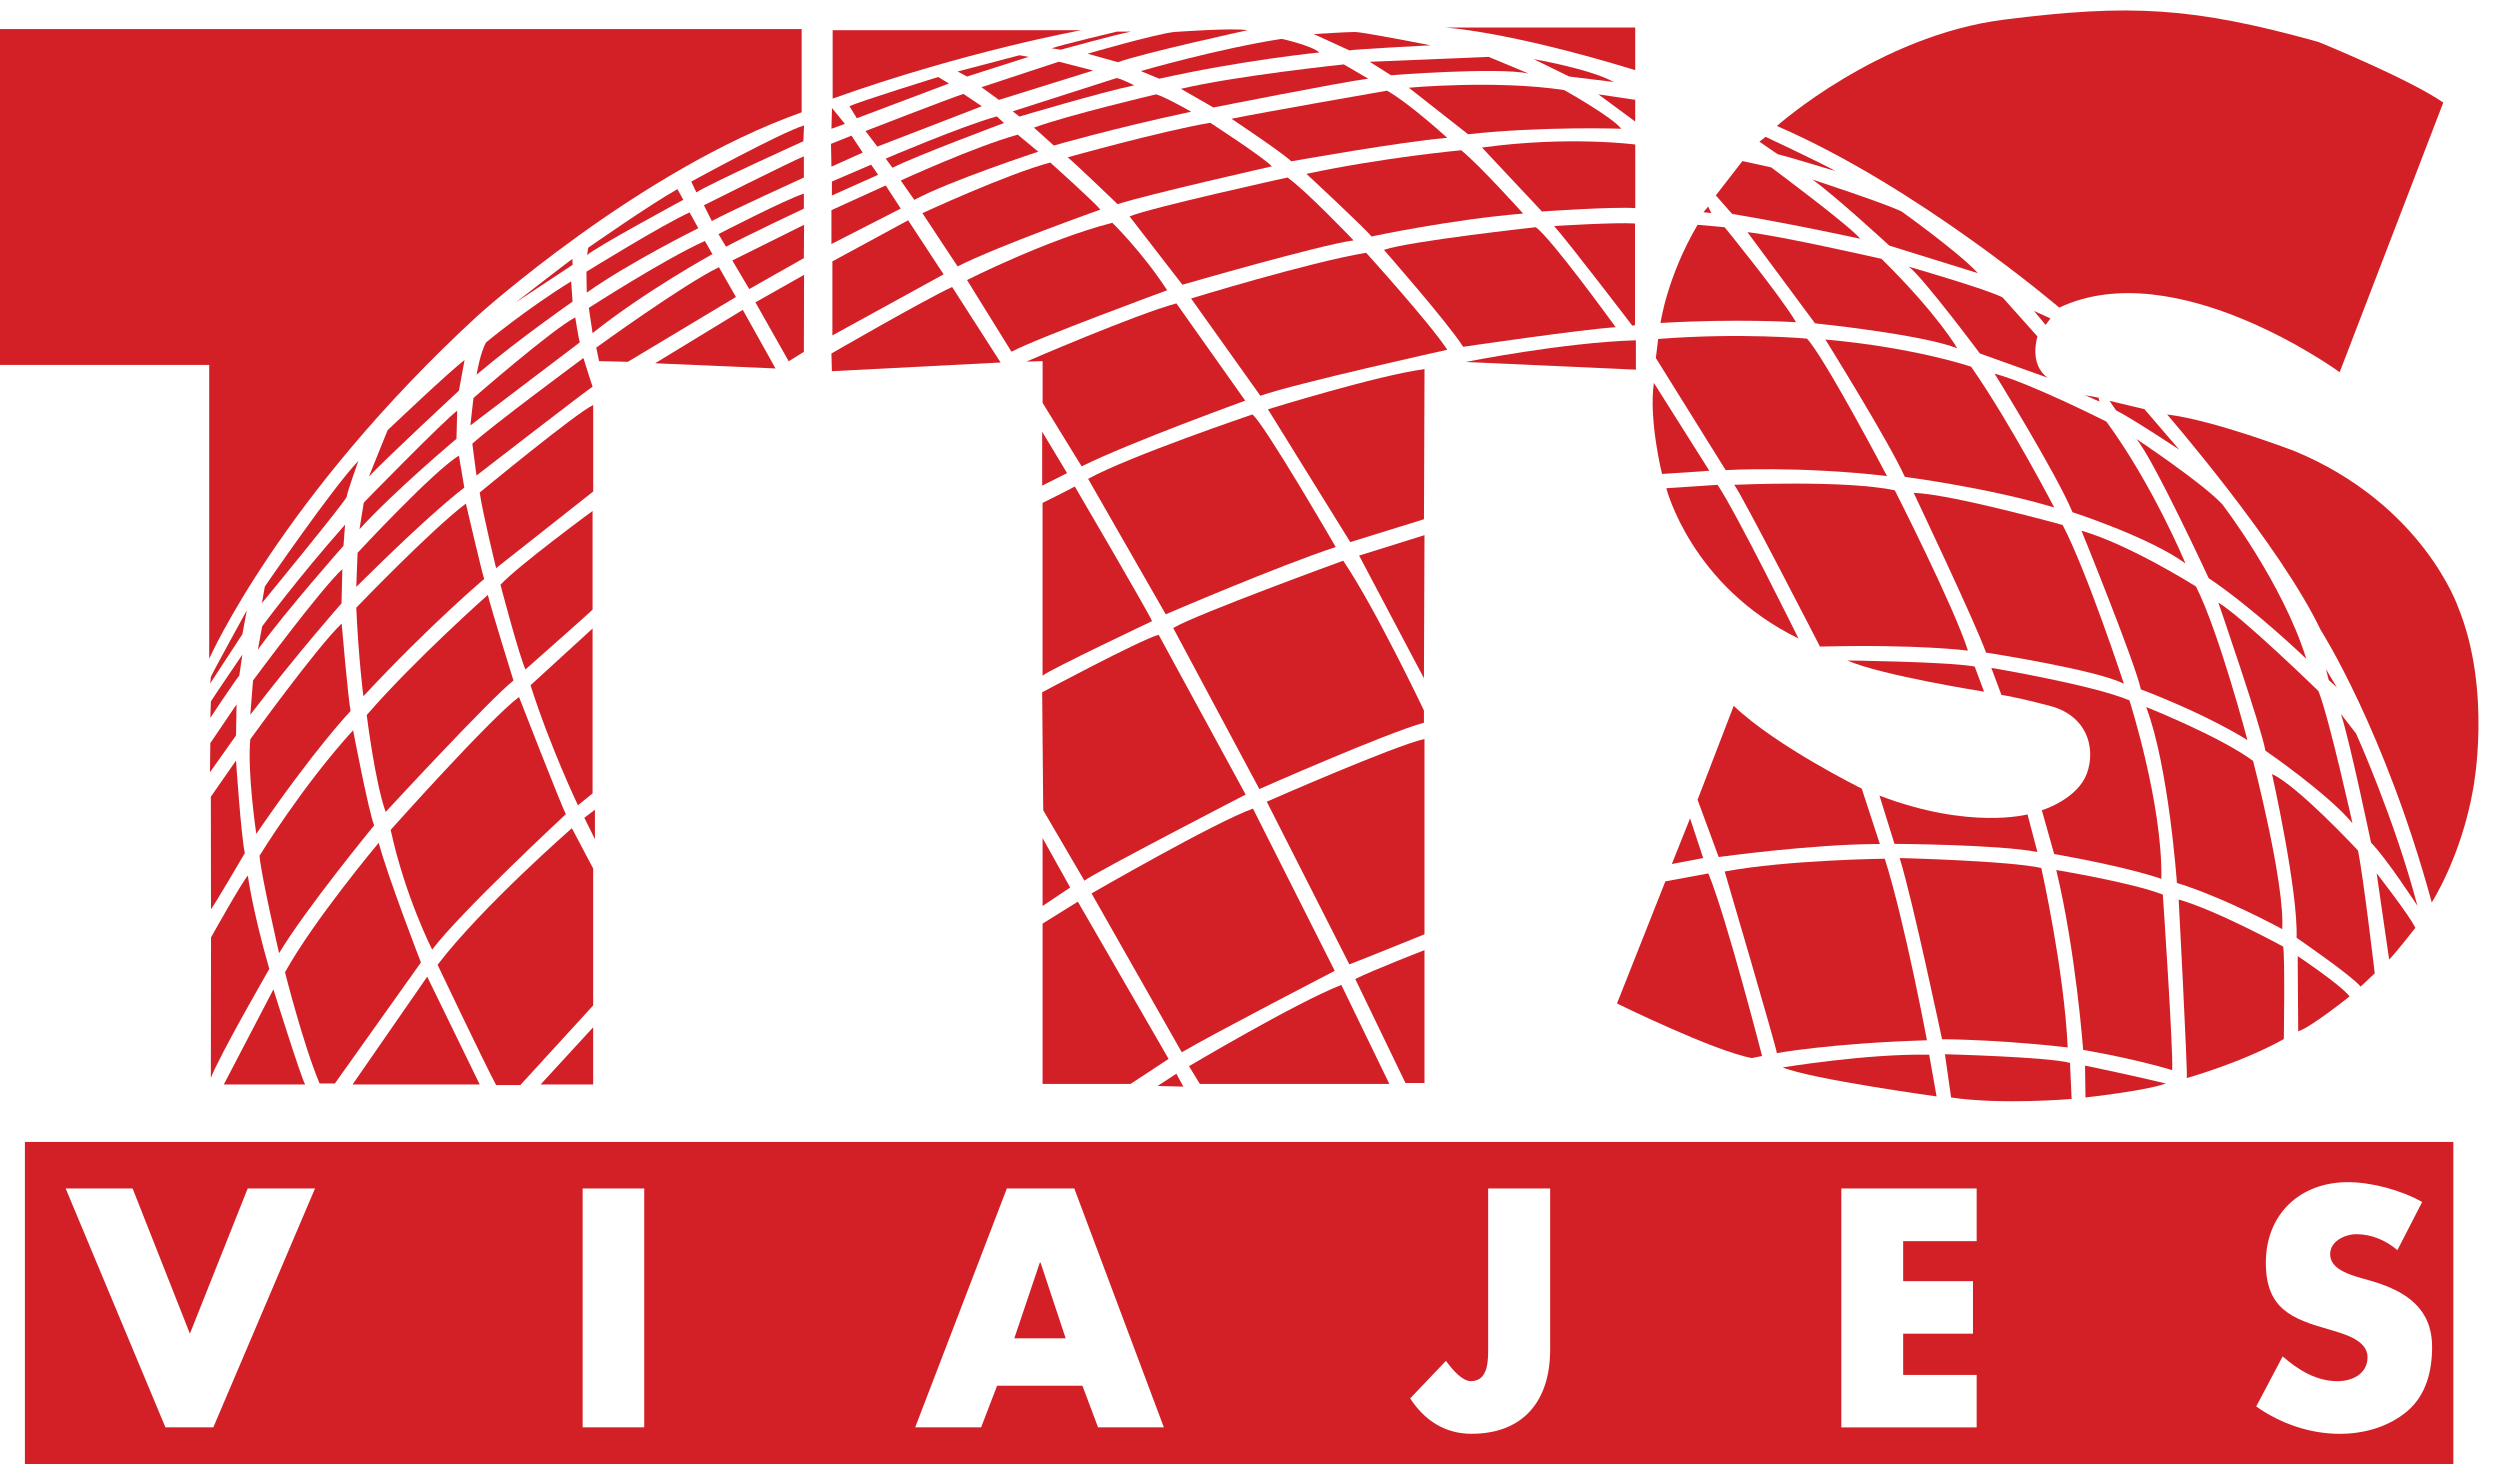 <?xml version="1.0" encoding="UTF-8"?>
<svg width="68px" height="40px" viewBox="0 0 68 40" version="1.1" xmlns="http://www.w3.org/2000/svg" xmlns:xlink="http://www.w3.org/1999/xlink">
    <!-- Generator: sketchtool 51.1 (57501) - http://www.bohemiancoding.com/sketch -->
    <title>26036DEA-4A89-4671-B970-432FAE787420</title>
    <desc>Created with sketchtool.</desc>
    <defs></defs>
    <g id="Home" stroke="none" stroke-width="1" fill="none" fill-rule="evenodd">
        <g id="0.0_Home" transform="translate(-16, -32)" fill="#D32027" fill-rule="nonzero">
            <g id="logo" transform="translate(16, 32)">
                <g id="Group">
                    <path d="M31.531,2.141 L31.03,1.933 C31.03,1.933 33.106,1.33 34.862,1.057 C34.862,1.057 35.655,1.23 35.888,1.427 C35.888,1.426 33.794,1.636 31.531,2.141" id="Shape"></path>
                    <polygon id="Shape" points="26.303 2.081 26.047 1.945 27.729 1.503 27.978 1.546"></polygon>
                    <path d="M30.408,1.692 L29.582,1.461 C29.582,1.461 31.354,0.945 31.925,0.871 C31.925,0.871 33.595,0.75 33.928,0.823 C33.927,0.823 31.092,1.442 30.408,1.692" id="Shape"></path>
                    <path d="M35.734,0.927 C35.734,0.927 36.624,0.87 36.853,0.87 C37.066,0.87 38.911,1.232 38.911,1.232 C38.911,1.232 36.92,1.335 36.702,1.37 L35.734,0.927 Z" id="Shape"></path>
                    <path d="M37.256,1.681 L37.835,2.047 C37.835,2.047 40.708,1.82 41.577,1.999 L40.49,1.547 C40.491,1.547 37.63,1.664 37.256,1.681" id="Shape"></path>
                    <path d="M41.717,1.609 C41.717,1.609 43.244,1.871 43.892,2.23 L42.681,2.081 L41.717,1.609 Z" id="Shape"></path>
                    <path d="M44.478,1.908 L44.478,0.748 L39.291,0.748 C39.291,0.748 40.975,0.835 44.478,1.908" id="Shape"></path>
                    <path d="M28.606,1.314 L28.851,1.352 C28.851,1.352 30.387,0.928 30.768,0.859 L30.385,0.859 C30.385,0.859 28.848,1.224 28.606,1.314" id="Shape"></path>
                    <path d="M0,0.791 L0,9.926 L5.69,9.926 L5.69,17.918 C5.69,17.918 7.637,13.519 12.993,8.586 C12.993,8.586 17.375,4.626 21.805,3.055 L21.805,0.791 L0,0.791 Z" id="Shape"></path>
                    <path d="M5.721,19.525 C5.721,19.525 6.399,18.501 6.509,18.377 L6.592,17.806 C6.592,17.806 5.764,19.025 5.736,19.08 L5.721,19.525 Z" id="Shape"></path>
                    <path d="M7.014,17.671 L7.13,17.038 C7.13,17.038 8.123,15.694 9.386,14.271 L9.343,14.846 C9.344,14.844 7.77,16.621 7.014,17.671" id="Shape"></path>
                    <path d="M6.882,18.51 C6.882,18.51 8.751,15.984 9.312,15.481 L9.289,16.412 C9.289,16.412 8.132,17.718 6.809,19.439 L6.882,18.51 Z" id="Shape"></path>
                    <polygon id="Shape" points="6.42 20.004 6.434 19.16 5.721 20.212 5.711 21.005"></polygon>
                    <path d="M5.735,21.671 L6.42,20.686 C6.42,20.686 6.551,22.68 6.659,23.205 C6.659,23.205 5.833,24.618 5.739,24.731 L5.735,21.671 Z" id="Shape"></path>
                    <path d="M5.74,25.497 C5.74,25.497 6.591,23.972 6.742,23.817 C6.742,23.817 6.861,24.742 7.325,26.355 C7.325,26.355 5.988,28.671 5.735,29.32 L5.74,25.497 Z" id="Shape"></path>
                    <path d="M6.088,29.497 L7.437,26.911 C7.437,26.911 8.18,29.29 8.3,29.497 L6.088,29.497 Z" id="Shape"></path>
                    <path d="M8.693,29.471 L9.108,29.471 L11.449,26.179 C11.449,26.179 10.524,23.786 10.302,22.923 C10.302,22.923 8.55,25.01 7.752,26.445 C7.752,26.446 8.245,28.403 8.693,29.471" id="Shape"></path>
                    <path d="M7.591,25.927 C7.591,25.927 7.083,23.718 7.06,23.276 C7.06,23.276 8.206,21.398 9.604,19.863 C9.604,19.863 10.035,22.122 10.178,22.45 C10.179,22.449 8.319,24.711 7.591,25.927" id="Shape"></path>
                    <path d="M6.971,22.68 C6.971,22.68 6.723,21.012 6.808,20.109 C6.808,20.109 8.608,17.616 9.293,16.96 C9.293,16.96 9.466,18.981 9.536,19.339 C9.536,19.34 8.57,20.346 6.971,22.68" id="Shape"></path>
                    <path d="M9.884,18.937 C9.884,18.937 9.755,17.951 9.69,16.53 C9.69,16.53 11.718,14.417 12.672,13.698 C12.672,13.698 13.098,15.526 13.169,15.748 C13.169,15.749 11.737,16.95 9.884,18.937" id="Shape"></path>
                    <path d="M9.691,15.963 L9.726,15.036 C9.726,15.036 11.8,12.8 12.483,12.394 L12.629,13.263 C12.629,13.264 11.789,13.873 9.691,15.963" id="Shape"></path>
                    <path d="M9.778,14.395 L9.895,13.67 C9.895,13.67 12.089,11.422 12.436,11.171 L12.416,11.936 C12.416,11.936 10.762,13.321 9.778,14.395" id="Shape"></path>
                    <path d="M10.035,12.961 L10.543,11.701 C10.543,11.701 12.222,10.104 12.636,9.793 L12.483,10.624 C12.483,10.625 10.576,12.395 10.035,12.961" id="Shape"></path>
                    <path d="M12.847,12.069 L12.96,12.934 C12.96,12.934 16.059,10.538 16.118,10.519 C16.118,10.519 15.901,9.855 15.869,9.738 C15.869,9.738 13.346,11.606 12.847,12.069" id="Shape"></path>
                    <path d="M12.794,11.571 L12.878,10.825 C12.878,10.825 15.013,8.963 15.647,8.633 C15.647,8.633 15.739,9.222 15.771,9.312 L12.794,11.571 Z" id="Shape"></path>
                    <path d="M12.963,10.191 C12.963,10.191 13.066,9.57 13.224,9.311 C13.224,9.311 14.284,8.428 15.535,7.652 L15.574,8.204 C15.574,8.204 14.154,9.187 12.963,10.191" id="Shape"></path>
                    <path d="M14.016,8.234 C14.016,8.234 15.461,7.116 15.569,7.042 L15.574,7.204 L14.016,8.234 Z" id="Shape"></path>
                    <path d="M15.969,6.941 L15.999,6.738 C15.999,6.738 17.667,5.571 18.427,5.144 L18.585,5.435 C18.585,5.435 16.134,6.759 15.969,6.941" id="Shape"></path>
                    <path d="M15.951,7.39 C15.951,7.39 18.043,6.097 18.757,5.778 L18.994,6.207 C18.994,6.207 17.115,7.139 15.96,7.959 L15.951,7.39 Z" id="Shape"></path>
                    <path d="M16.118,9.061 L16.016,8.374 C16.016,8.374 18.084,7.042 19.173,6.554 L19.378,6.912 C19.378,6.913 17.539,7.922 16.118,9.061" id="Shape"></path>
                    <path d="M16.218,9.455 C16.218,9.455 18.586,7.737 19.555,7.268 L20.017,8.078 L17.078,9.841 L16.295,9.823 L16.218,9.455 Z" id="Shape"></path>
                    <polygon id="Shape" points="17.819 9.881 20.204 8.428 21.094 10.022"></polygon>
                    <polygon id="Shape" points="21.453 9.826 20.547 8.224 21.871 7.475 21.865 9.57"></polygon>
                    <polygon id="Shape" points="20.379 7.862 21.865 7.021 21.871 6.114 19.919 7.085"></polygon>
                    <path d="M19.748,6.711 L19.543,6.367 C19.543,6.367 21.361,5.427 21.865,5.266 L21.865,5.674 C21.865,5.675 20.279,6.421 19.748,6.711" id="Shape"></path>
                    <path d="M19.361,6.012 L19.146,5.583 C19.146,5.583 21.526,4.388 21.865,4.252 L21.865,4.829 C21.865,4.828 19.885,5.729 19.361,6.012" id="Shape"></path>
                    <path d="M18.941,5.232 L18.802,4.939 C18.802,4.939 21.253,3.596 21.87,3.412 L21.851,3.842 C21.851,3.842 19.4,4.949 18.941,5.232" id="Shape"></path>
                    <path d="M13.048,13.396 C13.048,13.396 15.684,11.221 16.135,11.017 L16.135,13.369 L13.494,15.453 C13.494,15.453 13.11,13.873 13.048,13.396" id="Shape"></path>
                    <path d="M13.613,15.905 C13.613,15.905 14.098,17.759 14.291,18.21 C14.291,18.21 16.052,16.654 16.118,16.583 L16.118,13.898 C16.118,13.898 14.098,15.382 13.613,15.905" id="Shape"></path>
                    <path d="M13.966,18.51 C13.966,18.51 13.365,16.583 13.269,16.181 C13.269,16.181 11.282,17.942 9.975,19.449 C9.975,19.449 10.202,21.285 10.49,22.085 C10.489,22.086 13.332,19.007 13.966,18.51" id="Shape"></path>
                    <path d="M14.43,18.639 L16.118,17.095 L16.118,21.581 L15.72,21.904 C15.72,21.903 14.968,20.328 14.43,18.639" id="Shape"></path>
                    <path d="M10.626,22.573 C10.626,22.573 13.317,19.555 14.117,18.958 C14.117,18.958 15.254,21.881 15.391,22.146 C15.391,22.146 12.537,24.795 11.755,25.829 C11.755,25.83 11.022,24.396 10.626,22.573" id="Shape"></path>
                    <path d="M11.902,26.243 C11.902,26.243 13.233,29.037 13.494,29.513 L14.154,29.513 L16.134,27.348 L16.134,23.623 L15.555,22.527 C15.555,22.527 13.11,24.661 11.902,26.243" id="Shape"></path>
                    <polygon id="Shape" points="11.62 26.566 13.048 29.497 9.59 29.497"></polygon>
                    <polygon id="Shape" points="14.705 29.497 16.134 27.942 16.134 29.497"></polygon>
                    <polygon id="Shape" points="16.182 22.826 15.894 22.243 16.182 22.025"></polygon>
                    <path d="M22.615,9.615 C22.615,9.615 25.132,8.16 25.898,7.806 L27.217,9.86 L22.627,10.096 L22.615,9.615 Z" id="Shape"></path>
                    <polygon id="Shape" points="22.641 9.123 22.641 7.109 24.701 5.992 25.666 7.462"></polygon>
                    <polygon id="Shape" points="22.615 6.637 22.615 5.716 24.091 5.044 24.5 5.673"></polygon>
                    <polygon id="Shape" points="23.885 4.754 22.628 5.317 22.628 4.937 23.695 4.479"></polygon>
                    <polygon id="Shape" points="23.466 4.15 23.16 3.689 22.603 3.913 22.615 4.533"></polygon>
                    <polygon id="Shape" points="22.982 3.37 22.615 3.502 22.63 2.937"></polygon>
                    <path d="M23.106,2.89 L23.306,3.216 L25.811,2.271 L25.518,2.095 C25.518,2.094 23.368,2.76 23.106,2.89" id="Shape"></path>
                    <path d="M23.541,3.564 C23.541,3.564 25.811,2.682 26.205,2.554 L26.705,2.89 L23.863,3.987 L23.541,3.564 Z" id="Shape"></path>
                    <path d="M24.5,4.91 C24.5,4.91 26.509,3.987 27.682,3.663 L28.241,4.126 C28.241,4.126 25.851,4.91 24.869,5.436 L24.5,4.91 Z" id="Shape"></path>
                    <path d="M25.089,5.798 C25.089,5.798 27.4,4.729 28.567,4.421 C28.567,4.421 29.802,5.526 29.927,5.702 C29.927,5.702 27.138,6.692 26.047,7.246 L25.089,5.798 Z" id="Shape"></path>
                    <path d="M27.513,9.568 L26.303,7.617 C26.303,7.617 28.477,6.515 30.255,6.06 C30.255,6.06 31.053,6.833 31.747,7.895 C31.747,7.894 28.168,9.21 27.513,9.568" id="Shape"></path>
                    <path d="M27.919,9.835 C27.919,9.835 30.864,8.56 31.998,8.252 L33.87,10.898 C33.87,10.898 30.763,12.021 29.42,12.685 L28.359,10.958 L28.359,9.823 L27.919,9.835 Z" id="Shape"></path>
                    <polygon id="Shape" points="29.024 12.869 28.347 11.742 28.347 13.209"></polygon>
                    <path d="M28.358,13.679 C28.358,13.679 29.05,13.337 29.234,13.232 C29.234,13.232 31.239,16.656 31.336,16.895 C31.336,16.895 28.616,18.182 28.357,18.377 L28.357,13.679 L28.358,13.679 Z" id="Shape"></path>
                    <path d="M28.347,18.83 C28.347,18.83 30.948,17.437 31.514,17.264 L33.882,21.612 C33.882,21.612 29.818,23.711 29.495,23.954 L28.376,22.039 L28.347,18.83 Z" id="Shape"></path>
                    <polygon id="Shape" points="29.109 24.14 28.358 22.795 28.358 24.643"></polygon>
                    <path d="M29.69,24.301 C29.69,24.301 33.065,22.353 34.081,21.994 L36.305,26.407 C36.305,26.407 32.991,28.121 32.144,28.622 L29.69,24.301 Z" id="Shape"></path>
                    <path d="M31.786,28.802 L29.317,24.525 L28.358,25.122 L28.358,29.483 L30.751,29.483 C30.751,29.483 31.692,28.861 31.786,28.802" id="Shape"></path>
                    <polygon id="Shape" points="31.485 29.539 31.997 29.205 32.187 29.556"></polygon>
                    <path d="M32.636,29.483 L32.341,29 C32.341,29 35.239,27.28 36.484,26.789 L37.79,29.483 L32.636,29.483 Z" id="Shape"></path>
                    <path d="M38.229,29.458 L38.746,29.458 L38.746,25.844 C38.746,25.844 37.339,26.389 36.863,26.629 L38.229,29.458 Z" id="Shape"></path>
                    <path d="M36.702,26.23 L34.456,21.806 C34.456,21.806 37.893,20.294 38.746,20.1 L38.746,25.413 C38.746,25.413 36.766,26.214 36.702,26.23" id="Shape"></path>
                    <path d="M34.254,21.462 C34.254,21.462 37.728,19.928 38.731,19.658 L38.731,19.323 C38.731,19.323 37.405,16.536 36.536,15.251 C36.536,15.251 32.53,16.709 31.911,17.082 L34.254,21.462 Z" id="Shape"></path>
                    <path d="M31.708,16.709 C31.708,16.709 34.795,15.382 36.332,14.879 C36.332,14.879 34.368,11.489 34.064,11.274 C34.064,11.274 30.723,12.404 29.597,13.025 L31.708,16.709 Z" id="Shape"></path>
                    <path d="M36.727,14.745 L34.488,11.133 C34.488,11.133 37.484,10.204 38.747,10.04 L38.732,14.123 L36.727,14.745 Z" id="Shape"></path>
                    <polygon id="Shape" points="36.968 15.112 38.746 14.556 38.731 18.448"></polygon>
                    <path d="M34.282,10.765 L32.397,8.119 C32.397,8.119 35.582,7.14 37.158,6.875 C37.158,6.875 38.883,8.778 39.366,9.513 C39.366,9.513 35.237,10.427 34.282,10.765" id="Shape"></path>
                    <path d="M32.162,7.745 C32.162,7.745 35.875,6.667 36.817,6.538 C36.817,6.538 35.497,5.156 35.019,4.828 C35.019,4.828 31.296,5.647 30.724,5.886 L32.162,7.745 Z" id="Shape"></path>
                    <path d="M30.398,5.553 C30.398,5.553 29.172,4.372 29.04,4.28 C29.04,4.28 31.542,3.576 32.917,3.339 C32.917,3.339 34.369,4.28 34.594,4.525 C34.594,4.525 31.204,5.29 30.398,5.553" id="Shape"></path>
                    <path d="M32.399,3.038 C32.399,3.038 31.69,2.633 31.447,2.566 C31.447,2.566 29.04,3.132 28.123,3.472 L28.665,3.959 C28.665,3.958 30.232,3.502 32.399,3.038" id="Shape"></path>
                    <path d="M33.497,3.231 C33.497,3.231 34.862,4.14 35.125,4.388 C35.125,4.388 38.099,3.854 39.365,3.75 C39.365,3.75 38.348,2.819 37.727,2.466 C37.728,2.466 34.243,3.073 33.497,3.231" id="Shape"></path>
                    <path d="M33.005,2.924 C33.005,2.924 36.497,2.23 37.216,2.14 L36.552,1.752 C36.552,1.752 33.604,2.062 32.121,2.416 L33.005,2.924 Z" id="Shape"></path>
                    <path d="M24.091,4.314 C24.091,4.314 26.161,3.428 27.113,3.166 L27.309,3.346 C27.309,3.346 24.937,4.229 24.275,4.563 L24.091,4.314 Z" id="Shape"></path>
                    <path d="M27.546,3.028 L27.729,3.171 C27.729,3.171 29.936,2.511 30.851,2.321 C30.851,2.321 30.463,2.124 30.367,2.124 L27.546,3.028 Z" id="Shape"></path>
                    <polygon id="Shape" points="27.17 2.717 29.732 1.918 28.8 1.678 26.696 2.372"></polygon>
                    <polygon id="Shape" points="43.475 2.566 44.478 3.306 44.478 2.716"></polygon>
                    <path d="M38.319,2.386 C38.319,2.386 40.692,2.168 42.546,2.45 C42.546,2.45 43.86,3.186 44.098,3.502 C44.098,3.502 42.007,3.428 39.931,3.651 L38.319,2.386 Z" id="Shape"></path>
                    <path d="M40.31,4.013 L41.942,5.753 C41.942,5.753 43.859,5.618 44.479,5.661 L44.479,3.931 C44.478,3.931 42.68,3.689 40.31,4.013" id="Shape"></path>
                    <path d="M39.744,4.087 C39.744,4.087 37.643,4.28 35.535,4.729 C35.535,4.729 37.256,6.327 37.3,6.433 C37.3,6.433 39.474,5.969 41.43,5.809 C41.43,5.809 40.234,4.479 39.744,4.087" id="Shape"></path>
                    <path d="M42.273,6.148 C42.273,6.148 43.938,6.043 44.472,6.079 L44.472,8.845 L44.397,8.857 C44.397,8.857 42.782,6.738 42.273,6.148" id="Shape"></path>
                    <path d="M43.946,8.9 C43.946,8.9 42.204,6.49 41.774,6.18 C41.774,6.18 38.309,6.561 37.643,6.797 C37.643,6.797 39.41,8.81 39.797,9.433 C39.798,9.433 43.023,8.959 43.946,8.9" id="Shape"></path>
                    <path d="M39.864,9.846 C39.864,9.846 42.517,9.315 44.496,9.256 L44.496,10.055 L39.864,9.846 Z" id="Shape"></path>
                    <path d="M66.457,2.79 L63.639,10.124 C63.639,10.124 59.179,6.87 56.012,8.367 C56.012,8.367 52.15,5.072 48.33,3.427 C48.33,3.427 51.093,0.964 54.512,0.534 C57.942,0.102 59.635,0.188 63.062,1.141 C63.062,1.141 65.536,2.149 66.457,2.79" id="Shape"></path>
                    <path d="M48.025,3.722 C48.025,3.722 49.663,4.493 49.923,4.653 C49.923,4.653 48.514,4.227 48.347,4.192 L47.856,3.853 L48.025,3.722 Z" id="Shape"></path>
                    <path d="M47.394,4.381 L48.176,4.553 C48.176,4.553 50.324,6.148 50.597,6.494 C50.597,6.494 48.73,6.086 47.114,5.819 L46.67,5.315 L47.394,4.381 Z" id="Shape"></path>
                    <path d="M49.3,4.885 C49.3,4.885 51.255,5.525 51.724,5.753 C51.724,5.753 53.289,6.87 53.799,7.43 L51.39,6.681 C51.391,6.683 49.935,5.339 49.3,4.885" id="Shape"></path>
                    <polygon id="Shape" points="46.334 5.773 46.548 5.795 46.461 5.618"></polygon>
                    <path d="M46.174,6.114 L46.91,6.181 C46.91,6.181 48.423,8.034 48.852,8.764 C48.852,8.764 47.265,8.661 45.166,8.785 C45.166,8.785 45.338,7.539 46.174,6.114" id="Shape"></path>
                    <path d="M47.53,6.315 L49.369,8.795 C49.369,8.795 52.224,9.085 53.235,9.471 C53.235,9.471 52.718,8.561 51.178,7.041 C51.178,7.041 48.391,6.406 47.53,6.315" id="Shape"></path>
                    <path d="M51.921,7.255 C51.921,7.255 54.066,7.873 54.472,8.092 L55.419,9.152 C55.419,9.152 55.174,9.911 55.701,10.276 C55.701,10.276 53.995,9.667 53.853,9.615 C53.853,9.615 52.303,7.539 51.921,7.255" id="Shape"></path>
                    <polygon id="Shape" points="55.327 8.46 55.641 8.838 55.773 8.661"></polygon>
                    <path d="M53.615,9.975 C53.615,9.975 52.101,9.455 49.65,9.235 C49.65,9.235 51.354,11.968 51.812,12.971 C51.812,12.971 54.083,13.265 55.875,13.804 C55.875,13.804 54.678,11.501 53.615,9.975" id="Shape"></path>
                    <polygon id="Shape" points="56.711 10.748 57.105 10.923 57.08 10.817"></polygon>
                    <path d="M57.38,10.903 L58.329,11.13 L59.273,12.229 C59.273,12.229 57.963,11.362 57.556,11.162 L57.38,10.903 Z" id="Shape"></path>
                    <path d="M57.294,11.468 C57.294,11.468 55.211,10.415 54.253,10.163 C54.253,10.163 55.929,12.869 56.372,13.932 C56.372,13.932 58.451,14.605 59.444,15.325 C59.445,15.325 58.564,13.201 57.294,11.468" id="Shape"></path>
                    <path d="M58.11,11.94 C58.11,11.94 59.874,13.112 60.443,13.713 C60.443,13.713 62.083,15.837 62.731,17.92 C62.731,17.92 61.313,16.556 60.076,15.726 C60.076,15.725 58.571,12.478 58.11,11.94" id="Shape"></path>
                    <path d="M59.731,15.953 C59.731,15.953 57.93,14.814 56.616,14.435 C56.616,14.435 58.068,18.001 58.232,18.752 C58.232,18.752 59.874,19.356 61.131,20.131 C61.13,20.13 60.357,17.191 59.731,15.953" id="Shape"></path>
                    <path d="M60.339,16.391 C60.339,16.391 61.514,19.798 61.619,20.419 C61.619,20.419 63.284,21.559 63.986,22.388 C63.986,22.388 63.353,19.528 63.062,18.797 C63.062,18.797 60.987,16.776 60.339,16.391" id="Shape"></path>
                    <polygon id="Shape" points="63.266 18.2 63.342 18.497 63.563 18.7"></polygon>
                    <path d="M63.673,19.42 L64.087,19.956 C64.087,19.956 65.131,22.27 65.753,24.636 C65.753,24.636 64.893,23.32 64.492,22.921 C64.492,22.92 63.908,20.124 63.673,19.42" id="Shape"></path>
                    <path d="M64.645,23.754 C64.645,23.754 65.541,24.902 65.698,25.238 C65.698,25.238 65.078,26.028 64.984,26.097 L64.645,23.754 Z" id="Shape"></path>
                    <path d="M64.593,26.475 C64.593,26.475 64.283,23.84 64.138,23.134 C64.138,23.134 62.497,21.37 61.799,21.054 C61.799,21.054 62.511,24.231 62.467,25.508 C62.467,25.508 63.966,26.536 64.209,26.835 L64.593,26.475 Z" id="Shape"></path>
                    <path d="M62.497,26.006 C62.497,26.006 63.68,26.795 63.908,27.103 C63.908,27.103 62.859,27.942 62.511,28.053 L62.497,26.006 Z" id="Shape"></path>
                    <path d="M62.103,25.748 C62.103,25.748 60.308,24.767 59.26,24.466 C59.26,24.466 59.504,29.101 59.481,29.323 C59.481,29.323 60.958,28.911 62.12,28.263 C62.119,28.263 62.154,26.068 62.103,25.748" id="Shape"></path>
                    <path d="M62.076,25.273 C62.076,25.273 60.554,24.434 59.212,24.016 C59.212,24.016 58.991,20.851 58.376,19.232 C58.376,19.232 60.368,20.022 61.284,20.697 C61.284,20.697 62.154,24.041 62.076,25.273" id="Shape"></path>
                    <path d="M58.788,23.905 C58.788,23.905 57.962,23.598 55.873,23.229 L55.538,22.039 C55.538,22.039 56.392,21.781 56.713,21.155 C57.019,20.527 56.883,19.489 55.746,19.197 C54.62,18.905 54.44,18.905 54.44,18.905 L54.164,18.167 C54.164,18.167 56.919,18.628 57.921,19.05 C57.921,19.051 58.829,21.889 58.788,23.905" id="Shape"></path>
                    <path d="M55.417,23.174 L55.148,22.151 C55.148,22.151 53.578,22.578 51.122,21.641 L51.53,22.953 C51.53,22.953 54.353,22.969 55.417,23.174" id="Shape"></path>
                    <path d="M51.132,22.957 L50.639,21.45 C50.639,21.45 48.322,20.309 47.157,19.199 L46.174,21.754 L46.748,23.311 C46.748,23.311 49.3,22.957 51.132,22.957" id="Shape"></path>
                    <path d="M53.711,18.129 L53.967,18.813 C53.967,18.813 51.187,18.376 50.246,17.965 C50.246,17.966 52.933,17.995 53.711,18.129" id="Shape"></path>
                    <path d="M53.528,17.697 C53.528,17.697 52.189,17.519 49.503,17.587 C49.503,17.587 47.348,13.395 47.171,13.187 C47.171,13.187 50.205,13.049 51.539,13.337 C51.539,13.337 53.155,16.517 53.528,17.697" id="Shape"></path>
                    <path d="M54.019,17.75 C54.019,17.75 57.031,18.216 57.77,18.599 C57.77,18.599 56.78,15.578 56.104,14.279 C56.104,14.279 53.038,13.432 52.052,13.406 C52.052,13.406 53.757,16.992 54.019,17.75" id="Shape"></path>
                    <path d="M46.718,13.187 L45.324,13.28 C45.324,13.28 45.993,15.941 48.919,17.367 C48.918,17.367 47.242,13.967 46.718,13.187" id="Shape"></path>
                    <path d="M44.986,10.415 L46.494,12.805 L45.207,12.892 C45.207,12.892 44.84,11.415 44.986,10.415" id="Shape"></path>
                    <path d="M45.039,9.738 L46.938,12.787 C46.938,12.787 48.901,12.669 51.326,12.948 C51.326,12.948 49.625,9.714 49.148,9.21 C49.148,9.21 47.354,9.044 45.102,9.22 L45.039,9.738 Z" id="Shape"></path>
                    <polygon id="Shape" points="46.327 23.339 45.97 22.259 45.474 23.501"></polygon>
                    <path d="M51.266,23.357 C51.266,23.357 48.608,23.389 46.911,23.705 C46.911,23.705 48.33,28.525 48.33,28.645 C48.33,28.645 49.801,28.374 52.413,28.296 C52.413,28.296 51.812,25.082 51.266,23.357" id="Shape"></path>
                    <path d="M46.467,23.757 L45.298,23.973 L43.982,27.295 C43.982,27.295 46.615,28.589 47.649,28.779 L47.929,28.724 C47.929,28.723 46.956,24.941 46.467,23.757" id="Shape"></path>
                    <path d="M48.489,29.034 C48.489,29.034 50.784,28.655 52.474,28.688 L52.675,29.823 C52.676,29.822 49.275,29.356 48.489,29.034" id="Shape"></path>
                    <path d="M52.902,28.675 C52.902,28.675 55.729,28.749 56.304,28.911 L56.348,29.892 C56.348,29.892 54.422,30.056 53.07,29.851 L52.902,28.675 Z" id="Shape"></path>
                    <path d="M56.713,28.984 L56.725,29.851 C56.725,29.851 58.362,29.672 58.911,29.471 C58.91,29.471 57.93,29.235 56.713,28.984" id="Shape"></path>
                    <path d="M59.084,29.108 C59.084,29.108 58.159,28.817 56.662,28.557 C56.662,28.557 56.465,25.883 55.93,23.665 C55.93,23.665 57.997,24.007 58.829,24.333 C58.829,24.333 59.113,28.516 59.084,29.108" id="Shape"></path>
                    <path d="M56.241,28.49 C56.241,28.49 54.514,28.282 52.823,28.267 C52.823,28.267 52.038,24.537 51.672,23.339 C51.672,23.339 54.637,23.412 55.523,23.609 C55.523,23.608 56.146,26.384 56.241,28.49" id="Shape"></path>
                    <path d="M58.945,11.273 C58.945,11.273 62.021,14.825 63.12,17.131 C63.12,17.131 64.863,19.851 66.144,24.547 C66.144,24.547 66.951,23.293 67.27,21.455 C67.27,21.455 67.789,18.797 66.862,16.519 C66.862,16.519 65.913,13.724 62.417,12.272 C62.416,12.273 60.243,11.433 58.945,11.273" id="Shape"></path>
                    <path d="M9.748,12.536 C9.748,12.536 9.431,13.422 9.431,13.51 C9.431,13.598 7.123,16.406 7.123,16.406 L7.204,15.953 C7.204,15.953 9.047,13.264 9.748,12.536" id="Shape"></path>
                    <path d="M6.593,17.25 L6.713,16.602 C6.713,16.602 5.792,18.27 5.736,18.413 L5.717,18.59 L6.593,17.25 Z" id="Shape"></path>
                    <path d="M22.648,2.682 L22.648,0.821 L29.411,0.821 C29.411,0.821 26.234,1.399 22.648,2.682" id="Shape"></path>
                    <polygon id="Shape" points="28.284 34.341 27.589 36.402 28.986 36.402 28.302 34.341"></polygon>
                    <path d="M0.677,39.821 L66.731,39.821 L66.731,31.061 L0.677,31.061 L0.677,39.821 Z M5.802,38.824 L4.5,38.824 L1.786,32.327 L3.607,32.327 L5.165,36.276 L6.737,32.327 L8.568,32.327 L5.802,38.824 Z M17.523,38.824 L15.848,38.824 L15.848,32.327 L17.523,32.327 L17.523,38.824 Z M29.867,38.824 L29.442,37.692 L27.121,37.692 L26.686,38.824 L24.893,38.824 L27.386,32.327 L29.221,32.327 L31.657,38.824 L29.867,38.824 Z M42.164,36.711 C42.164,38.084 41.453,38.999 40.023,38.999 C39.304,38.999 38.744,38.633 38.357,38.036 L39.33,37.015 C39.518,37.276 39.781,37.567 40.007,37.567 C40.501,37.567 40.478,36.97 40.478,36.608 L40.478,32.327 L42.164,32.327 L42.164,36.711 Z M53.765,33.759 L51.766,33.759 L51.766,34.846 L53.665,34.846 L53.665,36.276 L51.766,36.276 L51.766,37.398 L53.765,37.398 L53.765,38.825 L50.084,38.825 L50.084,32.327 L53.765,32.327 L53.765,33.759 Z M65.478,38.384 C64.968,38.814 64.298,39 63.644,39 C62.827,39 62.031,38.722 61.369,38.256 L62.089,36.894 C62.511,37.265 63.008,37.568 63.579,37.568 C63.977,37.568 64.397,37.375 64.397,36.913 C64.397,36.445 63.736,36.277 63.38,36.17 C62.322,35.872 61.631,35.596 61.631,34.344 C61.631,33.022 62.564,32.155 63.86,32.155 C64.511,32.155 65.306,32.37 65.883,32.694 L65.209,34.004 C64.902,33.741 64.511,33.57 64.094,33.57 C63.79,33.57 63.38,33.756 63.38,34.113 C63.38,34.495 63.831,34.639 64.119,34.733 L64.555,34.858 C65.448,35.132 66.153,35.59 66.153,36.639 C66.154,37.283 65.995,37.944 65.478,38.384 Z" id="Shape"></path>
                </g>
            </g>
        </g>
    </g>
</svg>